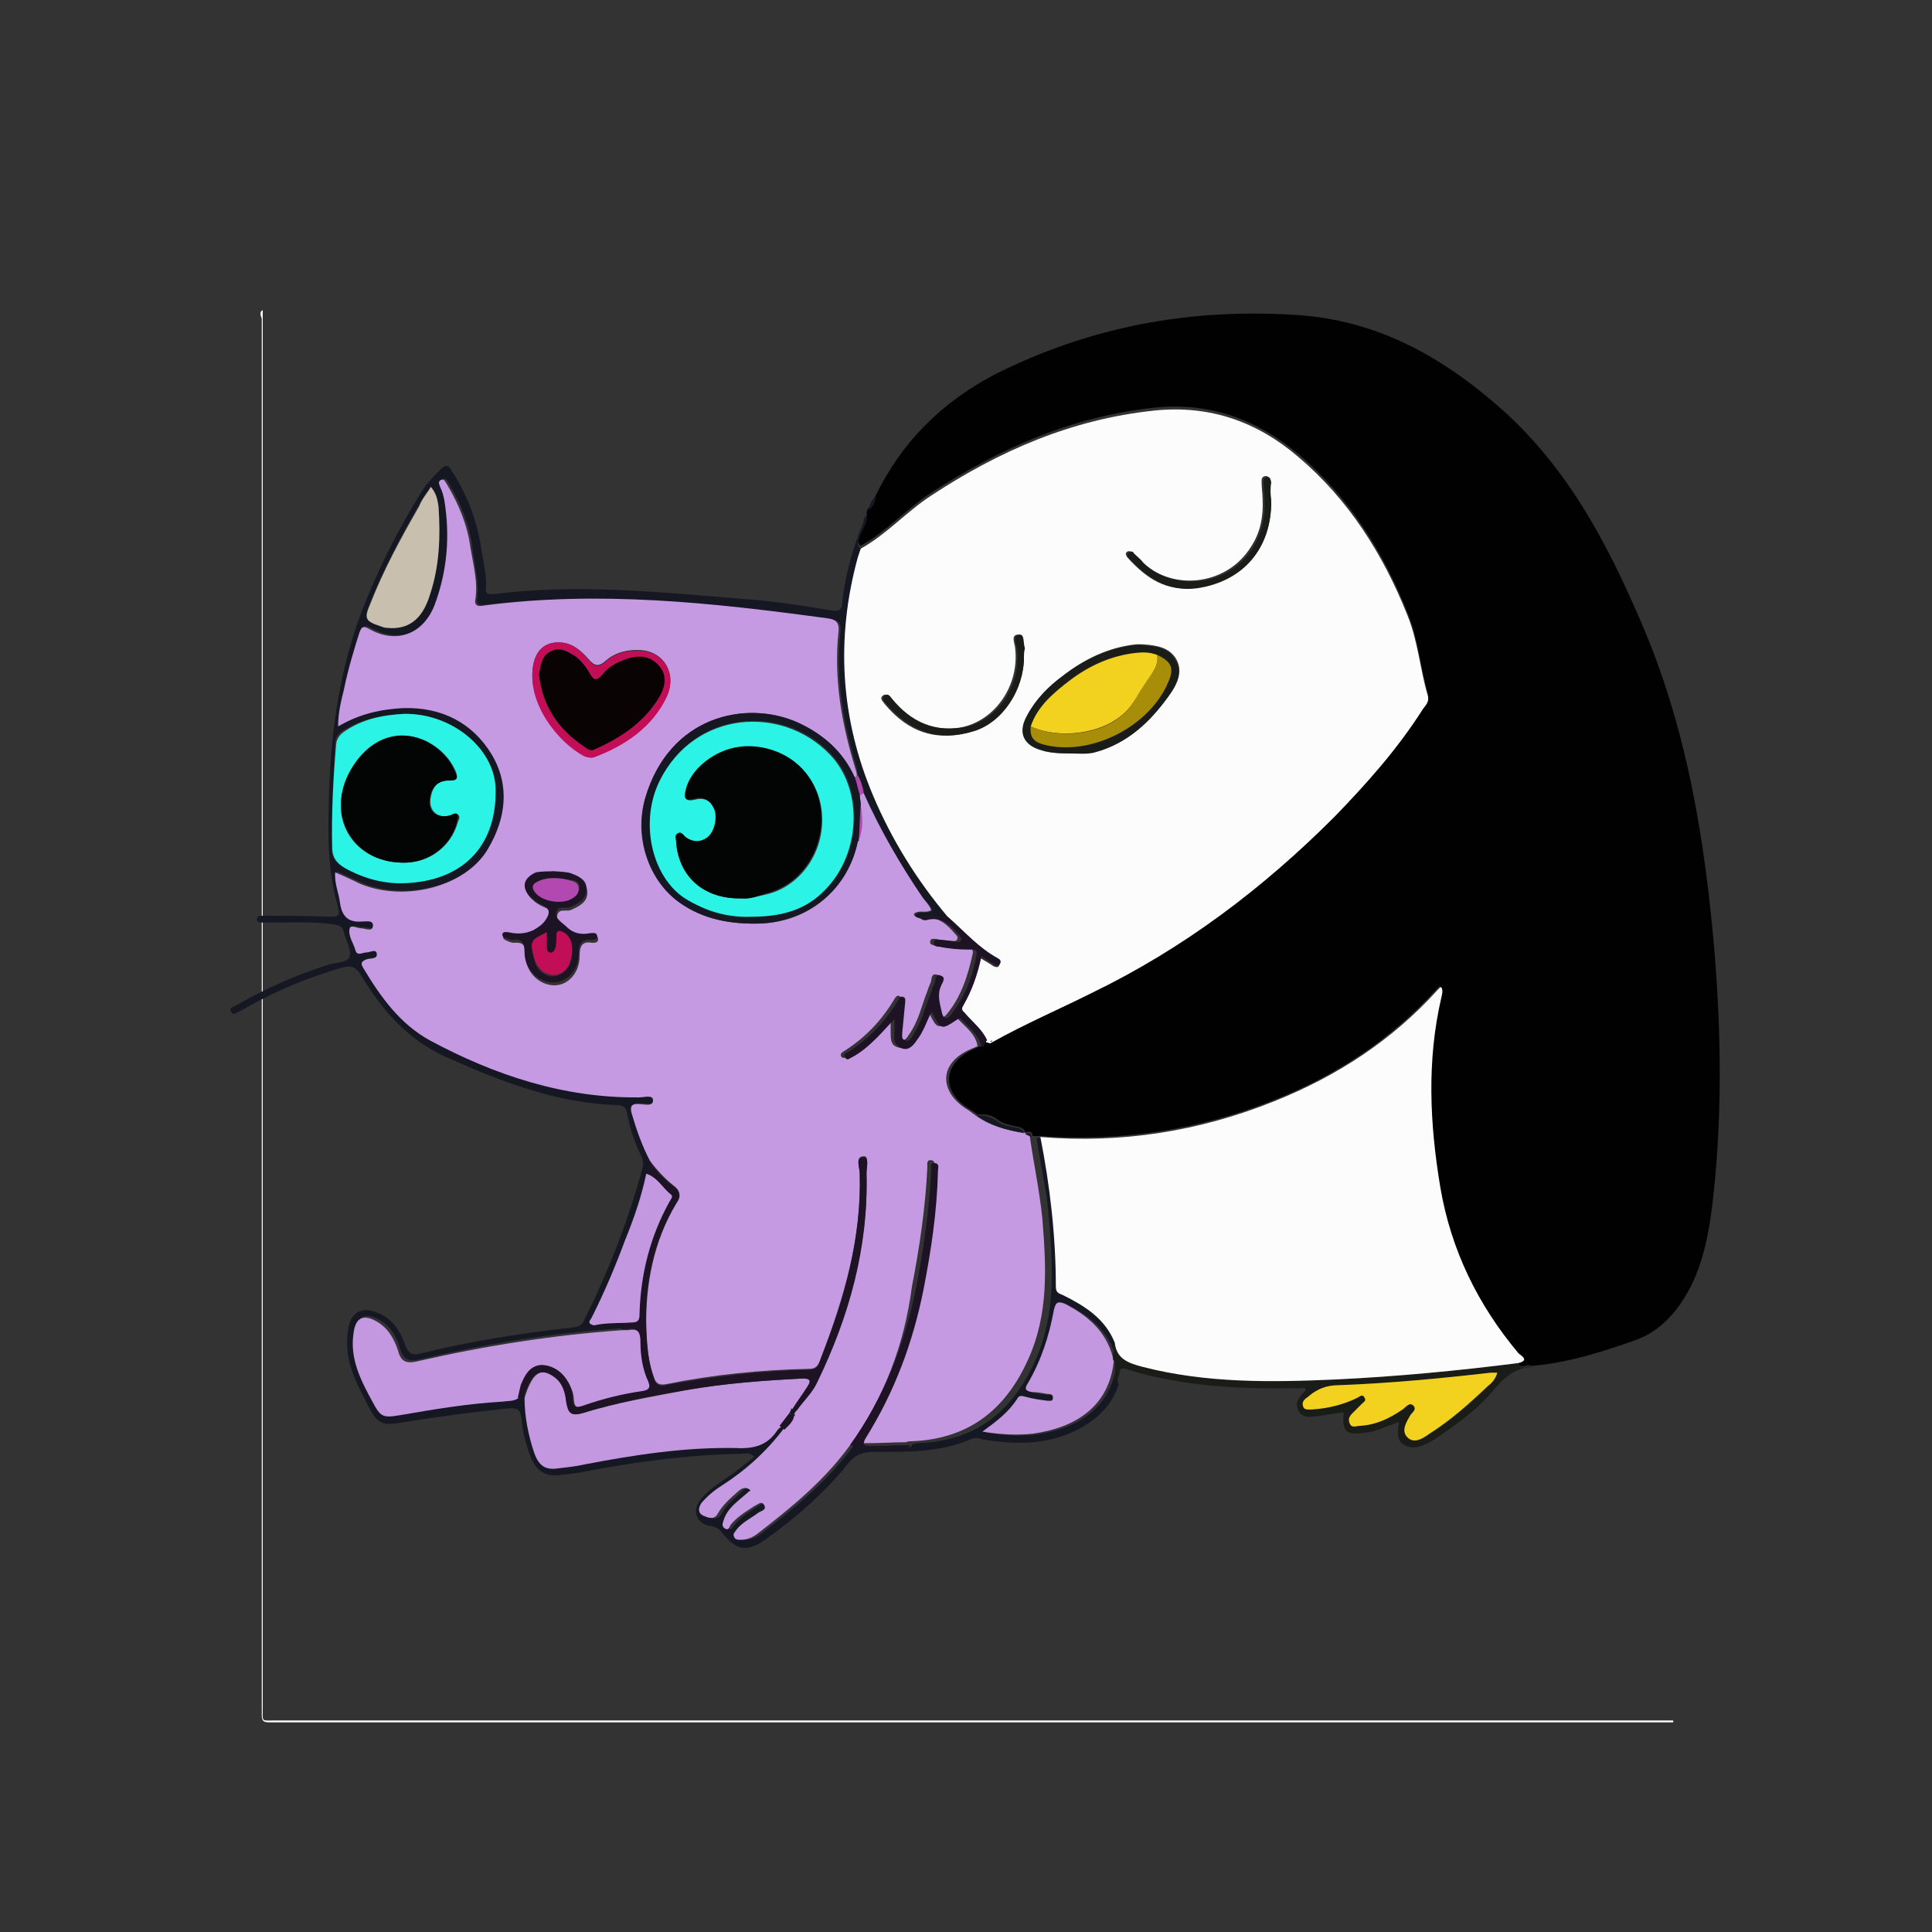 <?xml version="1.0" encoding="utf-8"?>
<!-- Generator: Adobe Illustrator 22.1.0, SVG Export Plug-In . SVG Version: 6.00 Build 0)  -->
<svg version="1.1" id="Layer_1" xmlns="http://www.w3.org/2000/svg" xmlns:xlink="http://www.w3.org/1999/xlink" x="0px" y="0px"
	 viewBox="0 0 200 200" style="enable-background:new 0 0 200 200;" xml:space="preserve">
<rect x="0" y="0" width="200" height="200" fill="#333333" stroke="none"/>
<style type="text/css">
	.st0{fill:#FCFCFC;}
	.st1{fill:#010101;}
	.st2{fill:#151822;}
	.st3{fill:#191C17;}
	.st4{fill:#C699E3;}
	.st5{fill:#1E1225;}
	.st6{fill:#C498E0;}
	.st7{fill:#2BF4E6;}
	.st8{fill:#C8BFAF;}
	.st9{fill:#B149B0;}
	.st10{fill:#F3D11F;}
	.st11{fill:#C20E57;}
	.st12{fill:#030505;}
	.st13{fill:#090303;}
	.st14{fill:#A88D08;}
</style>
<g>
	<path class="st0" d="M27.2,32.1c0,48.2,0,96.5,0,144.7c0,1.5-0.2,1.3,1.3,1.3c48.2,0,96.5,0,144.7,0c0,0.1,0.1,0.2-0.1,0.2
		c-0.2,0-0.5,0-0.7,0c-48.2,0-96.4,0-144.5,0c-0.7,0-0.8-0.2-0.8-0.8c0-48.2,0-96.4,0-144.5C27,32.7,26.8,32.3,27.2,32.1z"/>
	<path class="st1" d="M90.6,51.4c2.7-5.6,6.9-9.8,12.5-12.7c9.8-4.9,20.1-6.8,31-6.1c8.4,0.5,15.2,4.3,21.4,9.8
		c6.8,6.1,10.8,13.7,14.3,21.8c4.8,11,6.7,22.7,7.7,34.5c0.7,8.8,0.8,17.6-0.3,26.5c-0.5,3.7-1.3,7.3-3.7,10.4
		c-1.2,1.5-2.6,2.6-4.4,3.2c-3.4,1.2-6.9,2.3-10.6,2.6c-0.4-0.3-1.1,0.5-1.4-0.4c1.2-0.3,0.2-0.7,0-1c-4.2-5-6.9-10.7-8.1-17.2
		c-1.2-6.5-1.4-13.1,0.1-19.6c0.1-0.4,0.2-0.7,0-1.1c-0.1,0-0.1,0-0.1,0c-0.1,0.1-0.2,0.2-0.3,0.3c-4.7,5.2-10.5,9-16.9,11.5
		c-7.8,3.1-15.9,4.3-24.2,3.7c-0.2,0-0.5,0-0.7,0c0,0,0,0,0,0l0-0.1c-0.1-0.4-0.4-0.4-0.7-0.3c-0.1,0-0.1,0-0.1,0
		c0-0.3-0.3-0.4-0.5-0.5c-0.8-0.2-1.6-0.3-2.2-0.7c-0.7-0.6-1.4-0.7-2.2-0.6c-0.2-0.2-0.4-0.3-0.7-0.5c-3.1-1.8-3-4.8,0.3-6.3
		c0.2-0.1,0.5-0.2,0.7-0.3c0.4,0,0.3-0.6,0.6-0.7c0.1,0,0.3,0.1,0.4,0.1c0.1,0.1,0.2,0,0.2-0.1c3.3-1.9,6.8-3.4,10.3-5.1
		c9.4-4.6,17.7-10.8,25.1-18.2c3.4-3.4,6.7-7,9.2-11.2c0.3-0.4,0.7-0.8,0.5-1.4c-0.8-2.8-1-5.7-2.1-8.3c-2.5-6.3-6.1-12-11.3-16.4
		c-4.3-3.6-9.2-5.4-14.9-4.8c-8.5,0.9-16,4.2-23.1,8.8c-2.6,1.7-4.6,4-7.3,5.5c-0.5-0.4-0.2-0.8-0.1-1.2c0.2-0.8,0.9-1.4,0.7-2.3
		c0.1-0.1,0.1-0.3,0.2-0.4C90.4,52.5,90.6,52,90.6,51.4z"/>
	<path class="st2" d="M89.7,53.3c0.2,0.9-0.5,1.5-0.7,2.3c-0.1,0.4-0.4,0.8,0.1,1.2c-0.1,0.3-0.2,0.6-0.3,0.9
		c-2.3,8.4-1.7,16.7,1.6,24.7c1.9,4.5,4.5,8.7,7.7,12.5c-1.1,0-2.2,0-3.2,0.1c-0.3-0.3-0.1-0.4,0.2-0.5c0.4-0.1,0.9,0.1,1.4-0.2
		c-0.1-0.6-0.6-0.9-0.9-1.3c-2.4-3.4-4.4-7-6.1-10.8c-0.1-0.6-0.3-1.2-0.6-1.8c-0.1-0.3-0.2-0.6-0.2-0.9c-1.4-4.6-2.2-9.2-1.7-14
		c0.1-1.1-0.2-1.3-1.2-1.4c-11.8-1.6-23.6-2.9-35.6-1.5c-0.5,0.1-0.9,0-0.8-0.6c0.2-1.9-0.3-3.6-0.5-5.4c-0.3-2.3-1.2-4.5-2.4-6.5
		c-0.1-0.2-0.3-0.7-0.7-0.5c-0.3,0.2-0.2,0.6,0,0.8c0.2,0.4,0.4,0.8,0.4,1.3c0.5,3.7,0.3,7.3-1,10.8c-1.2,3.1-3.9,4.1-6.8,2.5
		c-0.7-0.4-0.8-0.1-1,0.4c-0.6,2-1.2,3.9-1.6,5.9c-0.2,1.2-0.6,2.4-0.6,3.8c2.2-1.3,4.4-1.8,6.8-1.9c3.9-0.1,7.1,1.5,9.1,4.8
		c2,3.2,1.5,6.7-0.4,9.8c-2.3,3.9-8.6,5.5-13.2,3.6c-0.9-0.4-1.7-0.8-2.6-1.2c-0.1,1.2,0.4,2.2,0.5,3.2c0.2,1.3,0.8,2,2.2,1.9
		c0.4,0,1.2-0.2,1.2,0.5c-0.1,0.6-0.8,0.1-1.2,0.2c-0.4,0-1.1-0.3-1.2,0c-0.2,0.8,0.3,1.5,0.6,2.3c0.2,0.6,0.7,0.3,1.1,0.2
		c0.4,0,1-0.4,1.1,0.1c0.1,0.6-0.6,0.5-1,0.6c-0.6,0.1-0.7,0.3-0.4,0.9c1.8,3,3.8,5.8,6.9,7.5c6.8,3.6,13.9,6.1,21.7,5.9
		c0.5,0,1.4-0.3,1.4,0.3c0,0.7-0.9,0.4-1.4,0.4c-0.9,0-1,0.3-0.8,1c0.5,1.7,1,3.3,1.9,4.9c0.1,0.5-0.5,0.7-0.4,1.2
		c-0.5,2.4-1.3,4.7-2.1,7c-1,2.7-2.1,5.3-3.4,7.9c-0.1,0.3-0.7,0.8,0.2,0.9c0.8,0,1.6,0,2.4,0c0.3,0,0.6,0,0.4,0.4
		c-7.1,0.4-14.2,1.6-21.1,3.2c-1.1,0.3-1.7,0.1-2.1-1.1c-0.3-1.2-1-2.4-2.2-3c-1.4-0.8-2.2-0.3-2.4,1.2c-0.4,2.6,0.7,4.8,1.9,7
		c0.9,1.7,1.1,1.8,2.9,1.5c3.5-0.6,7-1.1,10.6-1.4c0.6,0,1.2,0,1.7-0.4c0.2,0,0.4,0,0.6,0c0,2,0.3,3.9,1,5.7
		c0.5,1.3,1.1,1.7,2.5,1.6c0.9-0.1,1.8-0.3,2.7-0.4c5.2-0.9,10.4-1.8,15.7-1.7c1.9,0.1,3.3-0.3,4.3-1.9c0.2,0,0.3-0.1,0.3-0.3l0,0
		c0.2,0.1,0.4,0.2,0.6,0.3c-1.8,2.4-4,4.4-6.5,6c-0.8,0.5-1.5,1.1-2.1,1.8c-0.4,0.5-0.4,1,0.2,1.3c0.5,0.3,1.1,0.5,1.5-0.2
		c0.5-1,1.4-1.6,2.1-2.3c0.3-0.3,0.7-0.6,1.3-0.1c-0.2,0.1-0.3,0.2-0.4,0.3c-1,0.8-2,1.6-2.4,2.8c-0.1,0.3-0.1,0.6,0.1,0.8
		c0.4,0.3,0.4-0.2,0.6-0.3c0.7-0.9,1.6-1.4,2.5-2c0.3-0.2,0.7-0.6,1-0.1c0.3,0.5-0.4,0.6-0.6,0.8c-0.8,0.6-1.7,1-2.3,1.8
		c-0.2,0.2-0.4,0.4-0.2,0.7c0.2,0.3,0.4,0.3,0.7,0.3c0.7,0,1.3-0.3,1.8-0.7c3.5-2.7,6.9-5.5,9.5-9.1c1.9,0.5,3.9,0.2,5.8,0.2
		c0.1,0,0.2-0.2,0.3-0.3c0.2,0,0.3-0.1,0.5-0.1c5.8-0.2,9.7-3.1,12.1-8.4c2.2-4.8,1.9-9.7,1.5-14.7c-0.2-2.9-0.9-5.7-1.3-8.5
		c0.2,0,0.5,0,0.7,0c1,5.1,1.6,10.2,1.6,15.5c0,0.7,0.4,0.7,0.8,0.9c2.3,1.1,4.3,2.4,5.3,4.9c-0.1,0.5-0.1,1-0.2,1.5
		c-0.6-2.7-2.6-4.3-4.9-5.5c-0.7-0.4-1-0.4-1.2,0.6c-0.5,2.7-1.3,5.2-2.7,7.6c-0.3,0.6-0.2,0.8,0.4,0.9c0.5,0.1,1.1,0.2,1.6,0.2
		c0.3,0,0.6,0.1,0.6,0.4c0,0.4-0.4,0.4-0.6,0.3c-0.7-0.1-1.5-0.2-2.2-0.4c-0.4-0.1-0.7-0.2-0.9,0.2c-0.9,1.3-2.1,2.3-3.6,3.4
		c1.9,0.3,3.6,0.4,5.3,0.2c4.2-0.6,7.8-2.7,8.3-7.5c0.1,0.7-0.1,1.5,0.2,2.3c-0.6,2-2,3.4-3.7,4.4c-3.3,1.9-6.8,1.9-10.4,1.3
		c-0.3-0.1-0.6-0.2-1-0.1c-3.3,1.5-6.8,1.4-10.3,1.4c-1.1,0-1.9,0.3-2.6,1.2c-2.5,3.1-5.4,5.6-8.6,7.9c-2,1.4-3.1,1-4.5-0.8
		c-0.3-0.4-0.6-0.5-1-0.6c-0.7-0.1-1.4-0.4-1.6-1.2c-0.2-0.7,0.2-1.3,0.6-1.8c1-1.1,2.3-1.8,3.5-2.7c0.6-0.5,1.3-1,1.9-1.5
		c-0.5-0.5-0.9-0.3-1.4-0.3c-5.4,0.1-10.7,0.8-16,1.8c-0.9,0.2-1.8,0.3-2.8,0.4c-1.4,0.2-2.3-0.4-2.9-1.7c-0.5-1.3-0.9-2.7-1-4
		c-0.1-1-0.3-1.3-1.5-1.2c-3.7,0.4-7.5,0.9-11.2,1.5c-1.7,0.3-2.3,0-3.1-1.6c-0.9-1.8-1.9-3.5-2.2-5.6c-0.1-0.9-0.1-1.9,0.1-2.8
		c0.3-1.4,1.3-2,2.7-1.5c1.6,0.5,2.5,1.7,3.1,3.3c0.3,0.9,0.7,1.3,1.7,1c5.2-1.3,10.5-2.1,15.8-2.7c0.5-0.1,0.9-0.2,1.1-0.8
		c2.5-5,4.5-10.2,6-15.6c0.1-0.5,0.1-0.9-0.1-1.3c-0.7-1.4-1.2-2.9-1.5-4.5c-0.1-0.6-0.4-0.8-1-0.8c-6.4-0.2-12.2-2.5-18-5.1
		c-3.8-1.8-6.4-4.8-8.5-8.3c-0.6-1-1.1-1.1-2.1-0.8c-3.4,1-6.6,2.3-9.6,4c-0.3,0.2-0.6,0.3-0.9,0.5c-0.3,0.1-0.7,0.5-0.9,0
		c-0.2-0.4,0.3-0.5,0.5-0.6c2.8-1.6,5.8-3,8.9-4c0.2-0.1,0.4-0.1,0.6-0.2c0.8-0.3,2.1-0.2,2.3-0.9c0.2-0.7-0.4-1.6-0.6-2.5
		c-0.1-0.6-0.5-0.7-1-0.8c-2-0.3-4-0.2-6-0.2c-0.5,0-0.9,0-1.4,0c-0.3,0-0.6,0-0.6-0.3c0-0.5,0.4-0.4,0.7-0.4c2.3,0,4.6,0,6.9,0.1
		c0.9,0,1-0.2,0.8-1c-0.8-2.7-1-5.4-1-8.2c0-7.6,0.7-15.1,3.4-22.3c1.7-4.4,3.8-8.6,6.3-12.6c0.5-0.8,1.2-1.5,1.9-2.2
		c0.6-0.6,0.9-0.4,1.2,0.2c1.7,2.6,2.7,5.5,3.1,8.5c0.2,1.2,0.5,2.4,0.4,3.6c-0.1,0.7,0.4,0.6,0.8,0.6c8.6-1.1,17.2-0.2,25.8,0.5
		c3.1,0.2,6.2,0.7,9.2,1.2c0.8,0.1,1.1-0.1,1.1-0.9c0.3-2.9,1.1-5.6,2.2-8.3C89.3,53.9,89.5,53.6,89.7,53.3z M41.8,73.9
		c-1.9,0.1-4,0.4-5.9,1.5c-0.6,0.3-1.2,0.7-1.2,1.5c-0.2,3.6-0.4,7.2-0.4,10.8c0,1,0.4,1.6,1.2,2c2.1,1.2,4.3,1.8,6.8,1.6
		c5.8-0.4,9.2-4.1,8.9-9.9C51.1,77.5,46.8,73.8,41.8,73.9z M44.6,50.4c-0.5,0.7-0.9,1.2-1.2,1.8c-1.9,3.3-3.7,6.7-5.1,10.2
		c-0.6,1.5-0.5,1.7,1,2.2c0.3,0.1,0.5,0.2,0.8,0.2c2.1,0.3,3.6-0.8,4.4-3.4c1-2.9,1.1-6,0.9-9.1C45.3,51.8,45.2,51.1,44.6,50.4z"/>
	<path class="st3" d="M115.2,140.5c0.1-0.5,0.1-1,0.2-1.5c0.3,1.7,1.5,2.2,2.9,2.5c6.6,1.6,13.3,1.6,20,1.3
		c6.3-0.3,12.6-0.9,18.9-1.7c0.2,0.9,1,0.1,1.4,0.4c-1.7,0.1-2.8,1-3.9,2.3c-1.8,2.2-4.1,3.8-6.5,5.4c-0.1,0-0.1,0.1-0.2,0.1
		c-0.8,0.4-1.7,0.8-2.6,0.3c-0.9-0.5-0.7-1.4-0.6-2.4c-1.2,0.4-2.3,1-3.4,1.1c-2,0.3-2.5,0-2.3-2.1c-0.9,0.1-1.9,0.3-2.8,0.4
		c-0.7,0.1-1.5,0.2-1.9-0.6c-0.4-0.8,0.1-1.4,0.6-1.9c0.1-0.1,0.1-0.2,0.2-0.2c-0.1-0.3-0.3-0.2-0.5-0.2c-6.1,0.1-12.2-0.1-18.2-2
		c-0.4-0.1-0.6,0-0.6,0.4c-0.1,0.4-0.2,0.7-0.3,1.1c-0.3-0.7-0.1-1.5-0.2-2.3C115.2,140.8,115.2,140.6,115.2,140.5z M155,142.1
		c-0.3,0-0.4,0-0.6,0c-5.3,0.6-10.5,1.1-15.8,1.3c-1.2,0-2.2,0.5-3.1,1.2c-0.3,0.3-0.7,0.6-0.5,1c0.2,0.4,0.6,0.4,1,0.3
		c1.6-0.2,3.1-0.5,4.6-1.2c0.2-0.1,0.5-0.4,0.7-0.1c0.3,0.3-0.1,0.5-0.2,0.7c-0.3,0.3-0.6,0.6-0.9,0.9c-0.3,0.3-0.6,0.7-0.4,1.1
		c0.2,0.5,0.7,0.3,1.1,0.3c1.6-0.2,3-0.8,4.4-1.7c0.3-0.2,0.6-0.8,1.1-0.4c0.4,0.4-0.1,0.7-0.3,1c-0.4,0.8-1,1.7-0.3,2.3
		c0.7,0.7,1.6,0,2.3-0.4c2.2-1.4,4.1-3.1,6-4.9C154.4,143.2,154.8,142.8,155,142.1z"/>
	<path class="st2" d="M90.6,51.4c0,0.6-0.2,1.1-0.7,1.4C90,52.3,90.2,51.8,90.6,51.4z"/>
	<path class="st4" d="M88,149.6c-2.6,3.6-6,6.4-9.5,9.1c-0.5,0.4-1.1,0.7-1.8,0.7c-0.3,0-0.6,0-0.7-0.3c-0.2-0.3,0.1-0.5,0.2-0.7
		c0.6-0.8,1.5-1.2,2.3-1.8c0.3-0.2,0.9-0.3,0.6-0.8c-0.3-0.5-0.7,0-1,0.1c-0.9,0.6-1.8,1.1-2.5,2c-0.1,0.2-0.2,0.6-0.6,0.3
		c-0.3-0.2-0.2-0.5-0.1-0.8c0.4-1.3,1.5-2,2.4-2.8c0.1-0.1,0.2-0.2,0.4-0.3c-0.5-0.5-1-0.2-1.3,0.1c-0.8,0.7-1.6,1.4-2.1,2.3
		c-0.4,0.7-1,0.4-1.5,0.2c-0.6-0.3-0.5-0.8-0.2-1.3c0.6-0.7,1.3-1.3,2.1-1.8c2.5-1.6,4.7-3.6,6.5-6c0.4-0.4,0.8-0.8,1-1.4l0,0
		c0-0.1,0.1-0.1,0.1-0.2c0.1-0.1,0.2-0.2,0.2-0.3c0.7-0.9,1.5-1.8,2.1-2.9c3.2-6.8,5.3-13.9,5.1-21.6c0-0.6,0.3-1.8-0.3-1.7
		c-0.9,0-0.4,1.1-0.4,1.7c0.2,6.7-1.6,12.9-4,19.1c-0.2,0.5-0.3,1.2-1.2,1.2c-5,0.1-10,0.6-14.9,1.6c-0.7,0.1-1-0.1-1.2-0.7
		c-0.6-1.7-0.8-3.4-0.8-5.1c-0.1-4.6,0.8-9,3.1-13c0.5-0.8,0.4-1.3-0.3-1.8c-0.9-0.7-1.7-1.6-2.4-2.5c-0.8-1.5-1.4-3.2-1.9-4.9
		c-0.2-0.7-0.1-1.1,0.8-1c0.5,0,1.4,0.3,1.4-0.4c0-0.6-0.9-0.3-1.4-0.3c-7.8,0.1-15-2.3-21.7-5.9c-3.1-1.7-5.1-4.5-6.9-7.5
		c-0.3-0.5-0.2-0.7,0.4-0.9c0.4-0.1,1.1,0,1-0.6c-0.1-0.5-0.7-0.1-1.1-0.1c-0.4,0-0.9,0.4-1.1-0.2c-0.2-0.8-0.8-1.5-0.6-2.3
		c0.1-0.4,0.8,0,1.2,0c0.4,0,1.1,0.4,1.2-0.2c0.1-0.7-0.7-0.5-1.2-0.5c-1.4,0.1-2-0.6-2.2-1.9c-0.1-1-0.6-2-0.5-3.2
		c0.9,0.4,1.8,0.8,2.6,1.2c4.6,1.9,10.9,0.3,13.2-3.6c1.9-3.2,2.3-6.6,0.4-9.8c-2-3.3-5.2-4.9-9.1-4.8c-2.3,0.1-4.6,0.6-6.8,1.9
		c0-1.4,0.3-2.6,0.6-3.8c0.4-2,1-4,1.6-5.9c0.2-0.5,0.3-0.8,1-0.4c2.8,1.6,5.6,0.6,6.8-2.5c1.3-3.5,1.6-7.1,1-10.8
		c-0.1-0.5-0.2-0.9-0.4-1.3c-0.1-0.3-0.3-0.6,0-0.8c0.4-0.2,0.5,0.2,0.7,0.5c1.2,2,2.1,4.2,2.4,6.5c0.3,1.8,0.8,3.6,0.5,5.4
		c-0.1,0.6,0.3,0.7,0.8,0.6C62,61.1,73.8,62.4,85.6,64c0.9,0.1,1.3,0.4,1.2,1.4c-0.5,4.8,0.3,9.4,1.7,14c0.1,0.3,0.2,0.6,0.2,0.9
		c-0.1,0.1-0.2,0.2-0.3,0.2c-1.1-2.7-3.2-4.5-5.8-5.7c-5.3-2.4-13.3-0.7-15.8,7.8c-1.2,4,0.3,8.5,3.5,10.8c2.5,1.8,5.4,2.3,8.5,2.2
		c5-0.2,9-3.6,10-8.5c0-0.1,0-0.2,0.1-0.2l0,0c0.4-1.2,0.3-2.4,0.2-3.6c0-0.3-0.1-0.7-0.1-1c0.1-0.1,0.3-0.2,0.4-0.2
		c1.7,3.8,3.8,7.4,6.1,10.8c0.3,0.4,0.7,0.8,0.9,1.3c-0.4,0.3-0.9,0.1-1.4,0.2c-0.3,0.1-0.6,0.2-0.2,0.5c0.3,0.2,0.6,0.2,0.9,0.2
		c1.5-0.3,2.4,0.7,3.2,1.6c0.1,0.1,0.3,0.3,0.2,0.5c-0.1,0.3-0.4,0.2-0.6,0.2c-0.5,0-1.1-0.1-1.6-0.2c-0.2,0-0.5-0.1-0.6,0.2
		c-0.1,0.4,0.2,0.4,0.5,0.5c1,0.2,2.1,0.3,3.1,0.3c0.4,0,0.9-0.1,0.8,0.5c-0.5,2.3-1.2,4.5-2.7,6.3c-0.5,0.6-0.8,0.2-0.9-0.3
		c-0.2-0.9-0.5-1.8-0.1-2.7c0.1-0.3,0.6-0.9,0-1.1c-0.7-0.2-0.5,0.6-0.7,0.9c-0.1,0.2-0.2,0.5-0.3,0.8c-0.6,1.5-0.9,3.1-1.9,4.5
		c-0.2,0.3-0.4,0.7-0.8,0.5c-0.3-0.1-0.3-0.5-0.3-0.8c0.1-1,0.2-2.1,0.3-3.1c0-0.2,0-0.5-0.2-0.6c-0.3-0.1-0.4,0.2-0.5,0.3
		c-1.3,2.2-3,4-5.2,5.4c-0.2,0.1-0.5,0.3-0.3,0.6c0.2,0.2,0.4,0.1,0.6,0c1-0.6,1.9-1.3,2.7-2.1c0.6-0.6,1.1-1.2,1.8-1.9
		c0,0.7,0,1.1,0,1.5c0,0.6,0,1.3,0.7,1.5c0.8,0.3,1.2-0.2,1.6-0.8c0.6-0.9,1-1.9,1.5-2.9c0.1,0.1,0.1,0.1,0.2,0.2
		c0.8,1.6,0.9,1.7,2.4,0.6c0.2-0.1,0.3-0.3,0.5-0.1c0.8,0.9,1.9,1.6,2.1,2.9c-0.2,0.1-0.5,0.2-0.7,0.3c-3.3,1.4-3.4,4.4-0.3,6.3
		c0.2,0.1,0.4,0.3,0.7,0.5c1.5,1.1,3.2,1.6,4.9,1.8c0,0.1,0.1,0.1,0.1,0c0.2,0.1,0.5,0.2,0.7,0.3c0,0,0,0.1,0,0.1s0,0,0,0
		c0.4,2.8,1,5.6,1.3,8.5c0.4,5,0.7,9.9-1.5,14.7c-2.4,5.3-6.3,8.2-12.1,8.4c-0.2,0-0.3,0-0.5,0.1c-1.4,0-2.7,0.1-4.1,0.1
		c-0.6,0-0.9-0.1-0.5-0.8c3-4.7,4.9-9.9,6-15.4c0.8-4.1,1.4-8.2,1.5-12.3c0-0.3,0.2-0.8-0.4-0.8c-0.4,0-0.3,0.5-0.3,0.7
		c-0.2,4.2-0.8,8.3-1.6,12.4C93.6,139.3,91.5,144.7,88,149.6z M57.8,66.5c-1.4,0-2.3,0.8-2.6,2.3c-0.7,3.9,2.6,8,5.3,9.4
		c0.3,0.2,0.6,0.3,1,0.1c3.2-1.2,5.9-3.1,7.5-6.2c1.1-2.3-0.2-4.6-2.6-4.8c-1.3-0.1-2.7,0.2-3.7,1.1c-0.8,0.7-1.2,0.5-1.8-0.2
		C60.1,67.3,59.2,66.5,57.8,66.5z M57.3,90.2c-0.6,0.1-1.2,0-1.7,0.3c-1.4,0.6-1.6,1.7-0.4,2.7c0.3,0.3,0.7,0.5,1.1,0.7
		c0.9,0.3,0.7,0.9,0.3,1.5c-0.3,0.5-0.8,0.8-1.3,1.1c-0.9,0.4-1.7,0.4-2.6,0.2c-0.2-0.1-0.5-0.1-0.6,0.2c-0.1,0.3,0.2,0.4,0.4,0.5
		c0.2,0.1,0.5,0.2,0.7,0.2c1.1-0.1,1.2,0.4,1.2,1.3c0,1.7,1.4,3.1,3,3.1c1.4,0,2.6-1.3,2.6-3c0-1,0.2-1.6,1.3-1.4
		c0.3,0,0.7,0,0.6-0.5c-0.1-0.4-0.4-0.3-0.7-0.2c-0.9,0.1-1.8-0.1-2.5-0.7c-0.5-0.4-1.2-0.8-1-1.5c0.2-0.7,0.9-0.3,1.4-0.5
		c0.9-0.4,1.7-0.8,1.7-1.8c0-1-0.8-1.4-1.6-1.7C58.5,90.2,57.9,90.2,57.3,90.2z"/>
	<path class="st0" d="M98.1,94.9c-3.2-3.8-5.8-8-7.7-12.5c-3.4-8-3.9-16.3-1.6-24.7c0.1-0.3,0.2-0.6,0.3-0.9
		c2.7-1.5,4.7-3.8,7.3-5.5c7-4.6,14.5-7.9,23.1-8.8c5.8-0.6,10.7,1.2,14.9,4.8c5.2,4.4,8.8,10.1,11.3,16.4c1.1,2.7,1.3,5.6,2.1,8.3
		c0.2,0.6-0.2,1-0.5,1.4c-2.6,4.1-5.8,7.7-9.2,11.2c-7.4,7.4-15.6,13.6-25.1,18.2c-3.4,1.7-6.9,3.2-10.3,5.1c-0.1,0-0.1,0.1-0.2,0.1
		c-0.1,0-0.3-0.1-0.4-0.1c-0.5-1.1-1.4-1.8-2.2-2.7c-0.2-0.2-0.5-0.4-0.3-0.9c0.9-1.6,1.5-3.3,1.9-5.1c0.5,0.3,0.9,0.5,1.3,0.8
		c0.2,0.1,0.5,0.2,0.6,0c0.2-0.3,0-0.4-0.2-0.6C101.2,98,99.7,96.3,98.1,94.9z M110.7,78c0.9,0,1.8,0,2.7-0.2
		c3.4-0.9,5.7-3.1,7.7-5.9c0.7-1,1.4-2.3,0.7-3.6c-0.7-1.3-2.1-1.5-3.5-1.6c-0.2,0-0.5,0-0.7,0c-2.8,0.3-5.3,1.5-7.5,3.2
		c-1.5,1.1-2.8,2.4-3.7,4.1c-0.9,1.8-0.3,3.1,1.6,3.6C108.8,78,109.7,78,110.7,78z M131.6,51.9c-0.1-0.7-0.1-1.4-0.2-2.1
		c0-0.3-0.1-0.6-0.5-0.5c-0.3,0.1-0.3,0.3-0.3,0.6c0,0.6,0.1,1.2,0.1,1.7c0.1,1.8-0.2,3.5-1.2,5c-2.4,3.9-7.9,4.7-11.3,1.6
		c-0.3-0.3-0.7-0.7-1-1c-0.1-0.1-0.3-0.2-0.5-0.1c-0.3,0.2-0.1,0.4,0,0.6c1.9,2.1,4,3.6,7,3.1C128.7,60.2,131.6,56.8,131.6,51.9z
		 M106,68c0-0.2,0-0.5-0.1-0.9c-0.1-0.5,0.1-1.5-0.6-1.4c-0.7,0.1-0.2,1-0.2,1.5c0.4,3.8-2.1,7.4-5.6,8.1c-3,0.5-5.4-0.6-7.3-2.9
		c-0.2-0.2-0.4-0.7-0.8-0.4c-0.4,0.3,0,0.6,0.2,0.9c2.5,3,5.5,3.9,9,2.8C103.8,74.8,106,71.4,106,68z"/>
	<path class="st0" d="M157.2,141.1c-6.3,0.8-12.6,1.4-18.9,1.7c-6.7,0.3-13.4,0.4-20-1.3c-1.5-0.4-2.7-0.8-2.9-2.5
		c-1-2.5-3.1-3.8-5.3-4.9c-0.4-0.2-0.8-0.2-0.8-0.9c0-5.2-0.6-10.4-1.6-15.5c8.4,0.7,16.5-0.6,24.2-3.7c6.5-2.6,12.2-6.3,16.9-11.5
		c0.1-0.1,0.2-0.2,0.3-0.3c0,0,0.1,0,0.1,0c0.2,0.3,0.1,0.7,0,1.1c-1.5,6.5-1.2,13-0.1,19.6c1.1,6.5,3.9,12.2,8.1,17.2
		C157.4,140.3,158.4,140.8,157.2,141.1z"/>
	<path class="st5" d="M98.1,94.9c1.7,1.5,3.2,3.2,5.2,4.3c0.2,0.1,0.4,0.3,0.2,0.6c-0.2,0.2-0.4,0.2-0.6,0c-0.4-0.2-0.8-0.5-1.3-0.8
		c-0.4,1.9-1,3.6-1.9,5.1c-0.3,0.5,0.1,0.6,0.3,0.9c0.8,0.9,1.7,1.6,2.2,2.7c-0.3,0.1-0.2,0.7-0.6,0.7c-0.2-1.3-1.3-2-2.1-2.9
		c-0.2-0.2-0.3,0-0.5,0.1c-1.5,1-1.6,1-2.4-0.6c0-0.1-0.1-0.1-0.2-0.2c-0.5,1-0.8,2-1.5,2.9c-0.4,0.6-0.9,1.1-1.6,0.8
		c-0.7-0.3-0.8-0.9-0.7-1.5c0-0.4,0-0.8,0-1.5c-0.7,0.7-1.2,1.3-1.8,1.9c-0.8,0.8-1.7,1.6-2.7,2.1c-0.2,0.1-0.4,0.3-0.6,0
		c-0.2-0.3,0-0.5,0.3-0.6c2.2-1.4,3.9-3.2,5.2-5.4c0.1-0.2,0.2-0.4,0.5-0.3c0.3,0.1,0.2,0.4,0.2,0.6c-0.1,1-0.2,2.1-0.3,3.1
		c0,0.3-0.1,0.7,0.3,0.8c0.4,0.2,0.6-0.2,0.8-0.5c0.9-1.4,1.3-3,1.9-4.5c0.1-0.3,0.1-0.5,0.3-0.8c0.2-0.3,0-1.2,0.7-0.9
		c0.6,0.2,0.1,0.8,0,1.1c-0.4,0.9-0.1,1.8,0.1,2.7c0.1,0.5,0.4,0.9,0.9,0.3c1.5-1.9,2.3-4,2.7-6.3c0.1-0.6-0.4-0.5-0.8-0.5
		c-1.1,0-2.1-0.1-3.1-0.3c-0.3,0-0.6-0.1-0.5-0.5c0.1-0.3,0.4-0.2,0.6-0.2c0.5,0,1.1,0.1,1.6,0.2c0.2,0,0.5,0.1,0.6-0.2
		c0.1-0.2-0.1-0.3-0.2-0.5c-0.9-1-1.7-1.9-3.2-1.6c-0.3,0.1-0.6,0.1-0.9-0.2C95.9,94.9,97,94.9,98.1,94.9z"/>
	<path class="st2" d="M106,117.3c-1.8-0.3-3.5-0.8-4.9-1.8c0.8-0.1,1.5,0.1,2.2,0.6c0.6,0.5,1.4,0.5,2.2,0.7
		C105.7,116.9,105.9,117,106,117.3z"/>
	<path class="st2" d="M106.8,117.7c-0.2-0.1-0.5-0.2-0.7-0.3C106.4,117.3,106.7,117.2,106.8,117.7z"/>
	<path class="st5" d="M102.5,107.8c0.1,0,0.1-0.1,0.2-0.1C102.7,107.8,102.6,107.9,102.5,107.8z"/>
	<path class="st6" d="M53.7,144.7c-0.5,0.4-1.1,0.3-1.7,0.4c-3.6,0.2-7.1,0.8-10.6,1.4c-1.8,0.3-2,0.2-2.9-1.5
		c-1.2-2.2-2.3-4.4-1.9-7c0.2-1.6,1-2,2.4-1.2c1.2,0.7,1.8,1.8,2.2,3c0.3,1.2,0.9,1.4,2.1,1.1c7-1.6,14-2.7,21.1-3.2
		c0.2,0,0.4,0,0.6,0c1.1-0.2,1.4,0.2,1.4,1.3c0,1.4,0.2,2.8,0.8,4.1c0.3,0.7,0.1,0.9-0.6,1c-2.1,0.3-4.1,0.8-6.1,1.5
		c-0.8,0.3-1,0.1-1.1-0.7c0-0.6-0.2-1.1-0.5-1.7c-0.6-1.1-1.5-1.8-2.8-1.8c-1.2,0-1.7,1.1-2.1,2.1C53.8,143.8,53.8,144.3,53.7,144.7
		z"/>
	<path class="st6" d="M80.5,148c-1,1.6-2.4,2-4.3,1.9c-5.3-0.1-10.5,0.7-15.7,1.7c-0.9,0.2-1.8,0.3-2.7,0.4c-1.3,0.2-2-0.2-2.5-1.6
		c-0.6-1.8-1-3.7-1-5.7c0.2-0.6,0.4-1.2,0.7-1.7c0.6-1.1,1.4-1.2,2.4-0.5c0.9,0.6,1.2,1.6,1.3,2.6c0.1,1.2,0.5,1.5,1.6,1.2
		c3.5-1.1,7.1-1.7,10.8-2.4c4-0.7,8.1-1,12.1-1.2c0.7,0,0.8,0.2,0.5,0.8c-0.5,0.8-1.1,1.6-1.6,2.4c-0.1,0.2-0.2,0.3-0.2,0.5
		c-0.3,0.4-0.7,0.9-1,1.3c0,0,0,0,0,0C80.7,147.8,80.6,147.9,80.5,148z"/>
	<path class="st7" d="M41.8,73.9c4.9-0.1,9.3,3.5,9.5,7.6c0.2,5.8-3.1,9.5-8.9,9.9c-2.4,0.2-4.7-0.4-6.8-1.6c-0.8-0.5-1.2-1.1-1.2-2
		c-0.1-3.6,0.1-7.2,0.4-10.8c0.1-0.8,0.7-1.2,1.2-1.5C37.9,74.3,40,74,41.8,73.9z M41.6,89.3c2.7,0.1,5.1-1.6,5.8-4.2
		c0.1-0.3,0.3-0.5,0-0.8c-0.2-0.2-0.5,0-0.7,0.1c-1.4,0.4-2.4-0.5-2.1-1.9c0.2-1.1,0.8-1.8,2-1.7c0.8,0,0.8-0.3,0.6-0.9
		c-0.6-1.4-1.6-2.4-2.9-3.1c-3-1.5-6-0.3-7.9,2.9C33.6,84.2,36.3,89.2,41.6,89.3z"/>
	<path class="st6" d="M115.2,140.5c0,0.1,0,0.3,0.1,0.4c-0.5,4.8-4.1,6.9-8.3,7.5c-1.7,0.2-3.4,0.1-5.3-0.2c1.5-1.1,2.7-2,3.6-3.4
		c0.2-0.4,0.5-0.3,0.9-0.2c0.7,0.2,1.4,0.3,2.2,0.4c0.3,0,0.6,0.1,0.6-0.3c0-0.4-0.3-0.4-0.6-0.4c-0.5-0.1-1.1-0.2-1.6-0.2
		c-0.6-0.1-0.8-0.3-0.4-0.9c1.4-2.4,2.2-4.9,2.7-7.6c0.2-0.9,0.5-0.9,1.2-0.6C112.6,136.2,114.5,137.8,115.2,140.5z"/>
	<path class="st5" d="M82,145.9c0.5-0.8,1.1-1.6,1.6-2.4c0.4-0.6,0.2-0.8-0.5-0.8c-4.1,0.2-8.1,0.5-12.1,1.2
		c-3.6,0.6-7.2,1.3-10.8,2.4c-1.1,0.3-1.4,0-1.6-1.2c-0.1-1-0.4-2-1.3-2.6c-1-0.7-1.8-0.6-2.4,0.5c-0.3,0.5-0.5,1.1-0.7,1.7
		c-0.2,0-0.4,0-0.6,0c0.1-0.4,0.2-0.9,0.3-1.3c0.4-1,0.9-2,2.1-2.1c1.2,0,2.2,0.7,2.8,1.8c0.3,0.5,0.5,1.1,0.5,1.7
		c0,0.8,0.3,1,1.1,0.7c2-0.7,4-1.2,6.1-1.5c0.6-0.1,0.9-0.3,0.6-1c-0.6-1.3-0.8-2.7-0.8-4.1c0-1-0.3-1.5-1.4-1.3c-0.2,0-0.4,0-0.6,0
		c0.2-0.4-0.1-0.4-0.4-0.4c-0.8,0-1.6,0-2.4,0c1.3-0.3,2.6-0.2,3.9-0.3c0.6,0,0.8-0.2,0.8-0.8c0.1-4.1,1.1-8,3.1-11.7
		c0.1-0.2,0.4-0.6,0.2-0.7c-0.9-0.7-1.5-1.8-2.6-2.2c0-0.5,0.6-0.7,0.4-1.2c0.7,1,1.5,1.8,2.4,2.5c0.8,0.6,0.8,1.1,0.3,1.8
		c-2.4,4-3.3,8.4-3.1,13c0.1,1.7,0.2,3.5,0.8,5.1c0.2,0.6,0.5,0.9,1.2,0.7c4.9-0.9,9.9-1.5,14.9-1.6c0.9,0,1-0.7,1.2-1.2
		c2.4-6.1,4.2-12.4,4-19.1c0-0.6-0.5-1.7,0.4-1.7c0.6,0,0.3,1.1,0.3,1.7c0.2,7.7-1.8,14.8-5.1,21.6c-0.5,1.1-1.4,1.9-2.1,2.9
		C82.4,146.1,82.2,146,82,145.9z"/>
	<path class="st8" d="M44.6,50.4c0.6,0.7,0.7,1.4,0.8,2.1c0.2,3.1,0.1,6.1-0.9,9.1c-0.8,2.6-2.3,3.6-4.4,3.4c-0.3,0-0.5-0.1-0.8-0.2
		c-1.5-0.5-1.6-0.8-1-2.2c1.4-3.6,3.2-6.9,5.1-10.2C43.7,51.6,44.2,51.1,44.6,50.4z"/>
	<path class="st6" d="M66.9,121.5c1.2,0.4,1.7,1.5,2.6,2.2c0.2,0.2-0.1,0.5-0.2,0.7c-2,3.6-3,7.5-3.1,11.7c0,0.6-0.2,0.8-0.8,0.8
		c-1.3,0.1-2.6,0-3.9,0.3c-0.9-0.2-0.3-0.6-0.2-0.9c1.3-2.6,2.4-5.2,3.4-7.9C65.6,126.2,66.4,123.9,66.9,121.5z"/>
	<path class="st5" d="M88,149.6c3.5-4.9,5.6-10.3,6.8-16.1c0.8-4.1,1.4-8.2,1.6-12.4c0-0.3-0.1-0.7,0.3-0.7c0.6,0,0.4,0.5,0.4,0.8
		c-0.1,4.2-0.7,8.2-1.5,12.3c-1.1,5.5-3,10.6-6,15.4c-0.4,0.7-0.1,0.8,0.5,0.8c1.4,0,2.7-0.1,4.1-0.1c-0.1,0.1-0.2,0.3-0.3,0.3
		C91.9,149.8,90,150.1,88,149.6z"/>
	<path class="st5" d="M80.7,147.6c0.3-0.4,0.7-0.9,1-1.3c0.2,0.1,0.3,0.2,0.5,0.3c-0.1,0.6-0.6,1-1,1.4
		C81.1,147.9,80.9,147.8,80.7,147.6z"/>
	<path class="st9" d="M88.5,80.5c0.1-0.1,0.2-0.2,0.3-0.2c0.3,0.5,0.5,1.1,0.6,1.8c-0.1,0.1-0.3,0.2-0.4,0.2
		C88.8,81.7,88.7,81.1,88.5,80.5z"/>
	<path class="st5" d="M80.5,148c0.1-0.1,0.2-0.2,0.3-0.3C80.7,147.8,80.6,147.9,80.5,148z"/>
	<path class="st10" d="M155,142.1c-0.2,0.7-0.6,1.1-1,1.4c-1.9,1.8-3.8,3.5-6,4.9c-0.7,0.5-1.6,1.1-2.3,0.4
		c-0.7-0.7-0.1-1.6,0.3-2.3c0.2-0.3,0.7-0.6,0.3-1c-0.4-0.4-0.8,0.2-1.1,0.4c-1.3,0.9-2.7,1.6-4.4,1.7c-0.4,0-0.9,0.3-1.1-0.3
		c-0.2-0.5,0.1-0.8,0.4-1.1c0.3-0.3,0.6-0.6,0.9-0.9c0.2-0.2,0.5-0.3,0.2-0.7c-0.2-0.3-0.5,0-0.7,0.1c-1.4,0.7-3,1.1-4.6,1.2
		c-0.4,0-0.9,0.1-1-0.3c-0.2-0.5,0.2-0.8,0.5-1c0.9-0.8,1.9-1.2,3.1-1.2c5.3-0.2,10.6-0.7,15.8-1.3
		C154.5,142.1,154.7,142.1,155,142.1z"/>
	<path class="st2" d="M88.5,80.5c0.2,0.6,0.3,1.2,0.5,1.8c0,0.3,0.1,0.7,0.1,1c-0.1,1.2-0.1,2.4-0.2,3.6c0,0,0,0,0,0
		c0,0.1,0,0.2-0.1,0.2c-1,4.9-5,8.2-10,8.5c-3.1,0.1-6-0.4-8.5-2.2c-3.2-2.3-4.6-6.8-3.5-10.8c2.5-8.5,10.4-10.2,15.8-7.8
		C85.2,76,87.3,77.8,88.5,80.5z M77.8,94.9c3.7,0,6.1-1.1,8.1-3.3c3.4-3.9,3.4-10.2,0.1-13.6c-5-5.2-14.1-4.5-17.6,2.7
		c-2.1,4.2-0.9,9.9,2.6,12.2C73,94.4,75.3,95.1,77.8,94.9z"/>
	<path class="st11" d="M57.8,66.5c1.4,0,2.3,0.8,3.1,1.8c0.6,0.7,1,0.9,1.8,0.2c1-0.9,2.3-1.2,3.7-1.1c2.4,0.1,3.7,2.5,2.6,4.8
		c-1.5,3.1-4.3,5-7.5,6.2c-0.4,0.1-0.7,0-1-0.1c-2.7-1.4-6-5.5-5.3-9.4C55.5,67.3,56.4,66.5,57.8,66.5z M55.8,69.8
		c0.3,3.3,2,5.7,4.7,7.5c0.3,0.2,0.6,0.5,1,0.3c2.6-1.2,5-2.7,6.6-5.2c0.7-1.1,1-2.3,0.1-3.5c-0.9-1-2-1.1-3.3-0.7
		c-1,0.3-1.9,0.8-2.5,1.6c-0.5,0.6-0.9,0.7-1.3,0c-0.4-0.7-0.9-1.4-1.6-1.9c-0.8-0.5-1.6-1-2.6-0.4C56,68,56,69,55.8,69.8z"/>
	<path class="st5" d="M57.3,90.2c0.6,0.1,1.2,0,1.8,0.2c0.8,0.3,1.7,0.7,1.6,1.7c0,1-0.9,1.5-1.7,1.8c-0.5,0.2-1.2-0.2-1.4,0.5
		c-0.2,0.7,0.6,1.1,1,1.5c0.7,0.7,1.5,0.9,2.5,0.7c0.2,0,0.6-0.1,0.7,0.2c0.1,0.5-0.4,0.5-0.6,0.5c-1.1-0.1-1.3,0.5-1.3,1.4
		c0,1.7-1.2,3-2.6,3c-1.6,0-3-1.4-3-3.1c0-0.9-0.2-1.5-1.2-1.3c-0.2,0-0.5-0.1-0.7-0.2C52.2,97.1,52,97,52,96.7
		c0.1-0.3,0.4-0.2,0.6-0.2c0.9,0.2,1.7,0.2,2.6-0.2c0.5-0.3,1-0.6,1.3-1.1c0.4-0.6,0.5-1.1-0.3-1.5c-0.4-0.1-0.7-0.4-1.1-0.7
		c-1.2-1-1-2.1,0.4-2.7C56.1,90.2,56.7,90.2,57.3,90.2z M56.6,96.5c-0.9,0.5-1.8,0.8-1.5,2c0.2,1.1,0.5,2.1,1.6,2.5
		c0.9,0.3,1.9-0.3,2.3-1.2c0.5-1.5,0.1-2.8-0.9-3.2c-0.4-0.2-0.5,0.1-0.5,0.4c0,0.4,0,0.9-0.1,1.3c-0.1,0.2-0.2,0.5-0.6,0.5
		c-0.3-0.1-0.2-0.4-0.3-0.6C56.6,97.5,56.6,97.1,56.6,96.5z M57.4,90.9c-0.6,0-1.2,0-1.7,0.3c-0.5,0.3-0.6,0.7-0.2,1.1
		c0.8,1,3,1.3,4,0.5c0.3-0.2,0.5-0.5,0.5-0.9c0-0.5-0.3-0.7-0.7-0.8C58.6,91.1,58,90.9,57.4,90.9z"/>
	<path class="st9" d="M88.9,87c0.1-1.2,0.1-2.4,0.2-3.6C89.3,84.5,89.4,85.8,88.9,87z"/>
	<path class="st2" d="M82.2,146.6c-0.2-0.1-0.3-0.2-0.5-0.3c0.1-0.2,0.2-0.3,0.2-0.5c0.2,0.1,0.4,0.2,0.5,0.3
		c-0.1,0.1-0.2,0.2-0.2,0.3C82.3,146.5,82.2,146.5,82.2,146.6L82.2,146.6z"/>
	<path class="st9" d="M88.9,87.2c0-0.1,0-0.2,0.1-0.2C88.9,87.1,88.9,87.2,88.9,87.2z"/>
	<path class="st5" d="M82.2,146.6c0-0.1,0-0.1,0.1-0.2C82.3,146.5,82.3,146.6,82.2,146.6z"/>
	<path class="st3" d="M110.7,78c-0.9-0.1-1.9,0-2.8-0.3c-1.9-0.5-2.6-1.8-1.6-3.6c0.9-1.7,2.2-3,3.7-4.1c2.2-1.7,4.7-2.9,7.5-3.2
		c0.2,0,0.5-0.1,0.7,0c1.4,0.1,2.8,0.2,3.5,1.6c0.7,1.3,0.1,2.5-0.7,3.6c-1.9,2.7-4.3,5-7.7,5.9C112.5,78.1,111.6,78,110.7,78z
		 M106.7,75.2c-0.1,1.2,0.3,1.7,1.8,2c4.7,0.9,10.4-2,12.3-6.5c0.6-1.5,0.4-2.2-1.1-2.9c-0.7-0.3-1.5-0.3-2.3-0.2
		c-2.5,0.3-4.7,1.3-6.7,2.8C109.1,71.7,107.4,73,106.7,75.2z"/>
	<path class="st3" d="M131.6,51.9c0,4.9-2.9,8.3-7.7,9c-3,0.4-5.1-1.1-7-3.1c-0.2-0.2-0.3-0.4,0-0.6c0.2-0.2,0.4-0.1,0.5,0.1
		c0.3,0.3,0.7,0.6,1,1c3.3,3.1,8.9,2.3,11.3-1.6c0.9-1.5,1.3-3.2,1.2-5c0-0.6-0.1-1.2-0.1-1.7c0-0.2,0-0.5,0.3-0.6
		c0.4-0.1,0.4,0.2,0.5,0.5C131.5,50.5,131.5,51.2,131.6,51.9z"/>
	<path class="st3" d="M106,68c0,3.4-2.2,6.8-5.2,7.7c-3.5,1.1-6.5,0.1-9-2.8c-0.2-0.2-0.6-0.6-0.2-0.9c0.4-0.3,0.6,0.2,0.8,0.4
		c1.9,2.3,4.3,3.4,7.3,2.9c3.5-0.6,6-4.2,5.6-8.1c-0.1-0.5-0.5-1.4,0.2-1.5c0.6-0.1,0.4,0.9,0.6,1.4C106,67.5,106,67.8,106,68z"/>
	<path class="st12" d="M41.6,89.3c-5.2-0.1-7.9-5.1-5.3-9.6c1.9-3.3,5-4.4,7.9-2.9c1.3,0.7,2.3,1.7,2.9,3.1c0.3,0.6,0.3,0.9-0.6,0.9
		c-1.1,0-1.8,0.6-2,1.7c-0.3,1.5,0.7,2.3,2.1,1.9c0.3-0.1,0.5-0.3,0.7-0.1c0.2,0.2,0,0.5,0,0.8C46.6,87.7,44.3,89.4,41.6,89.3z"/>
	<path class="st7" d="M77.8,94.9c-2.5,0.1-4.8-0.6-6.9-1.9c-3.5-2.3-4.7-8-2.6-12.2c3.6-7.2,12.6-7.9,17.6-2.7
		c3.3,3.4,3.3,9.7-0.1,13.6C83.9,93.9,81.5,94.9,77.8,94.9z M76.8,93c0.8,0,1.6-0.2,2.5-0.4c3.9-0.9,6.4-5,5.7-9.1
		c-0.8-4.6-5.1-6.4-8.3-6.1c-2.7,0.3-5.1,2.3-5.6,4.4c-0.2,0.8-0.2,1.2,0.8,1c1-0.3,1.7,0.1,2.1,1c0.4,0.8,0,2.4-0.7,3
		c-0.7,0.5-1.6,0.6-2.3-0.1c-0.2-0.2-0.4-0.6-0.8-0.3C69.9,86.6,70,87,70,87.3C70.3,90.8,72.9,93.1,76.8,93z"/>
	<path class="st13" d="M55.8,69.8C56,69,56,68,56.9,67.5c1-0.6,1.7-0.1,2.6,0.4c0.7,0.5,1.2,1.2,1.6,1.9c0.4,0.7,0.7,0.7,1.3,0
		c0.6-0.8,1.5-1.2,2.5-1.6c1.3-0.4,2.4-0.3,3.3,0.7c1,1.1,0.6,2.4-0.1,3.5c-1.6,2.5-3.9,4-6.6,5.2c-0.4,0.2-0.7-0.1-1-0.3
		C57.8,75.5,56.2,73.1,55.8,69.8z"/>
	<path class="st11" d="M56.6,96.5c0,0.6,0,1.1,0,1.5c0,0.2,0,0.5,0.3,0.6c0.3,0.1,0.5-0.2,0.6-0.5c0.1-0.4,0.1-0.8,0.1-1.3
		c0-0.3,0.1-0.5,0.5-0.4c1.1,0.4,1.4,1.7,0.9,3.2c-0.3,1-1.3,1.6-2.3,1.2c-1.1-0.4-1.4-1.4-1.6-2.5C54.8,97.2,55.7,97,56.6,96.5z"/>
	<path class="st9" d="M57.4,90.9c0.6,0,1.2,0.1,1.8,0.3c0.4,0.1,0.7,0.3,0.7,0.8c0,0.4-0.2,0.7-0.5,0.9c-1,0.8-3.2,0.5-4-0.5
		c-0.4-0.5-0.3-0.9,0.2-1.1C56.2,91,56.8,90.9,57.4,90.9z"/>
	<path class="st10" d="M106.7,75.2c0.7-2.1,2.4-3.5,4.1-4.8c2-1.5,4.2-2.5,6.7-2.8c0.8-0.1,1.5-0.1,2.3,0.2c0.1,0.6-0.1,1.2-0.4,1.7
		c-0.6,1-1.3,2.1-2,3.1C115.2,76.1,109.7,76.6,106.7,75.2z"/>
	<path class="st14" d="M106.7,75.2c3,1.4,8.5,1,10.7-2.6c0.6-1.1,1.3-2.1,2-3.1c0.3-0.5,0.5-1.1,0.4-1.7c1.5,0.7,1.8,1.4,1.1,2.9
		c-1.9,4.4-7.6,7.4-12.3,6.5C107,76.9,106.6,76.4,106.7,75.2z"/>
	<path class="st12" d="M76.8,93c-3.9,0.1-6.5-2.2-6.8-5.8c0-0.3-0.2-0.7,0.1-0.9c0.4-0.3,0.6,0.1,0.8,0.3c0.8,0.6,1.6,0.6,2.3,0.1
		c0.8-0.6,1.1-2.2,0.7-3c-0.4-0.9-1.1-1.3-2.1-1c-1,0.3-1-0.2-0.8-1c0.5-2.1,3-4.1,5.6-4.4c3.2-0.4,7.5,1.4,8.3,6.1
		c0.7,4.1-1.8,8.2-5.7,9.1C78.4,92.8,77.6,93.1,76.8,93z"/>
</g>
</svg>
